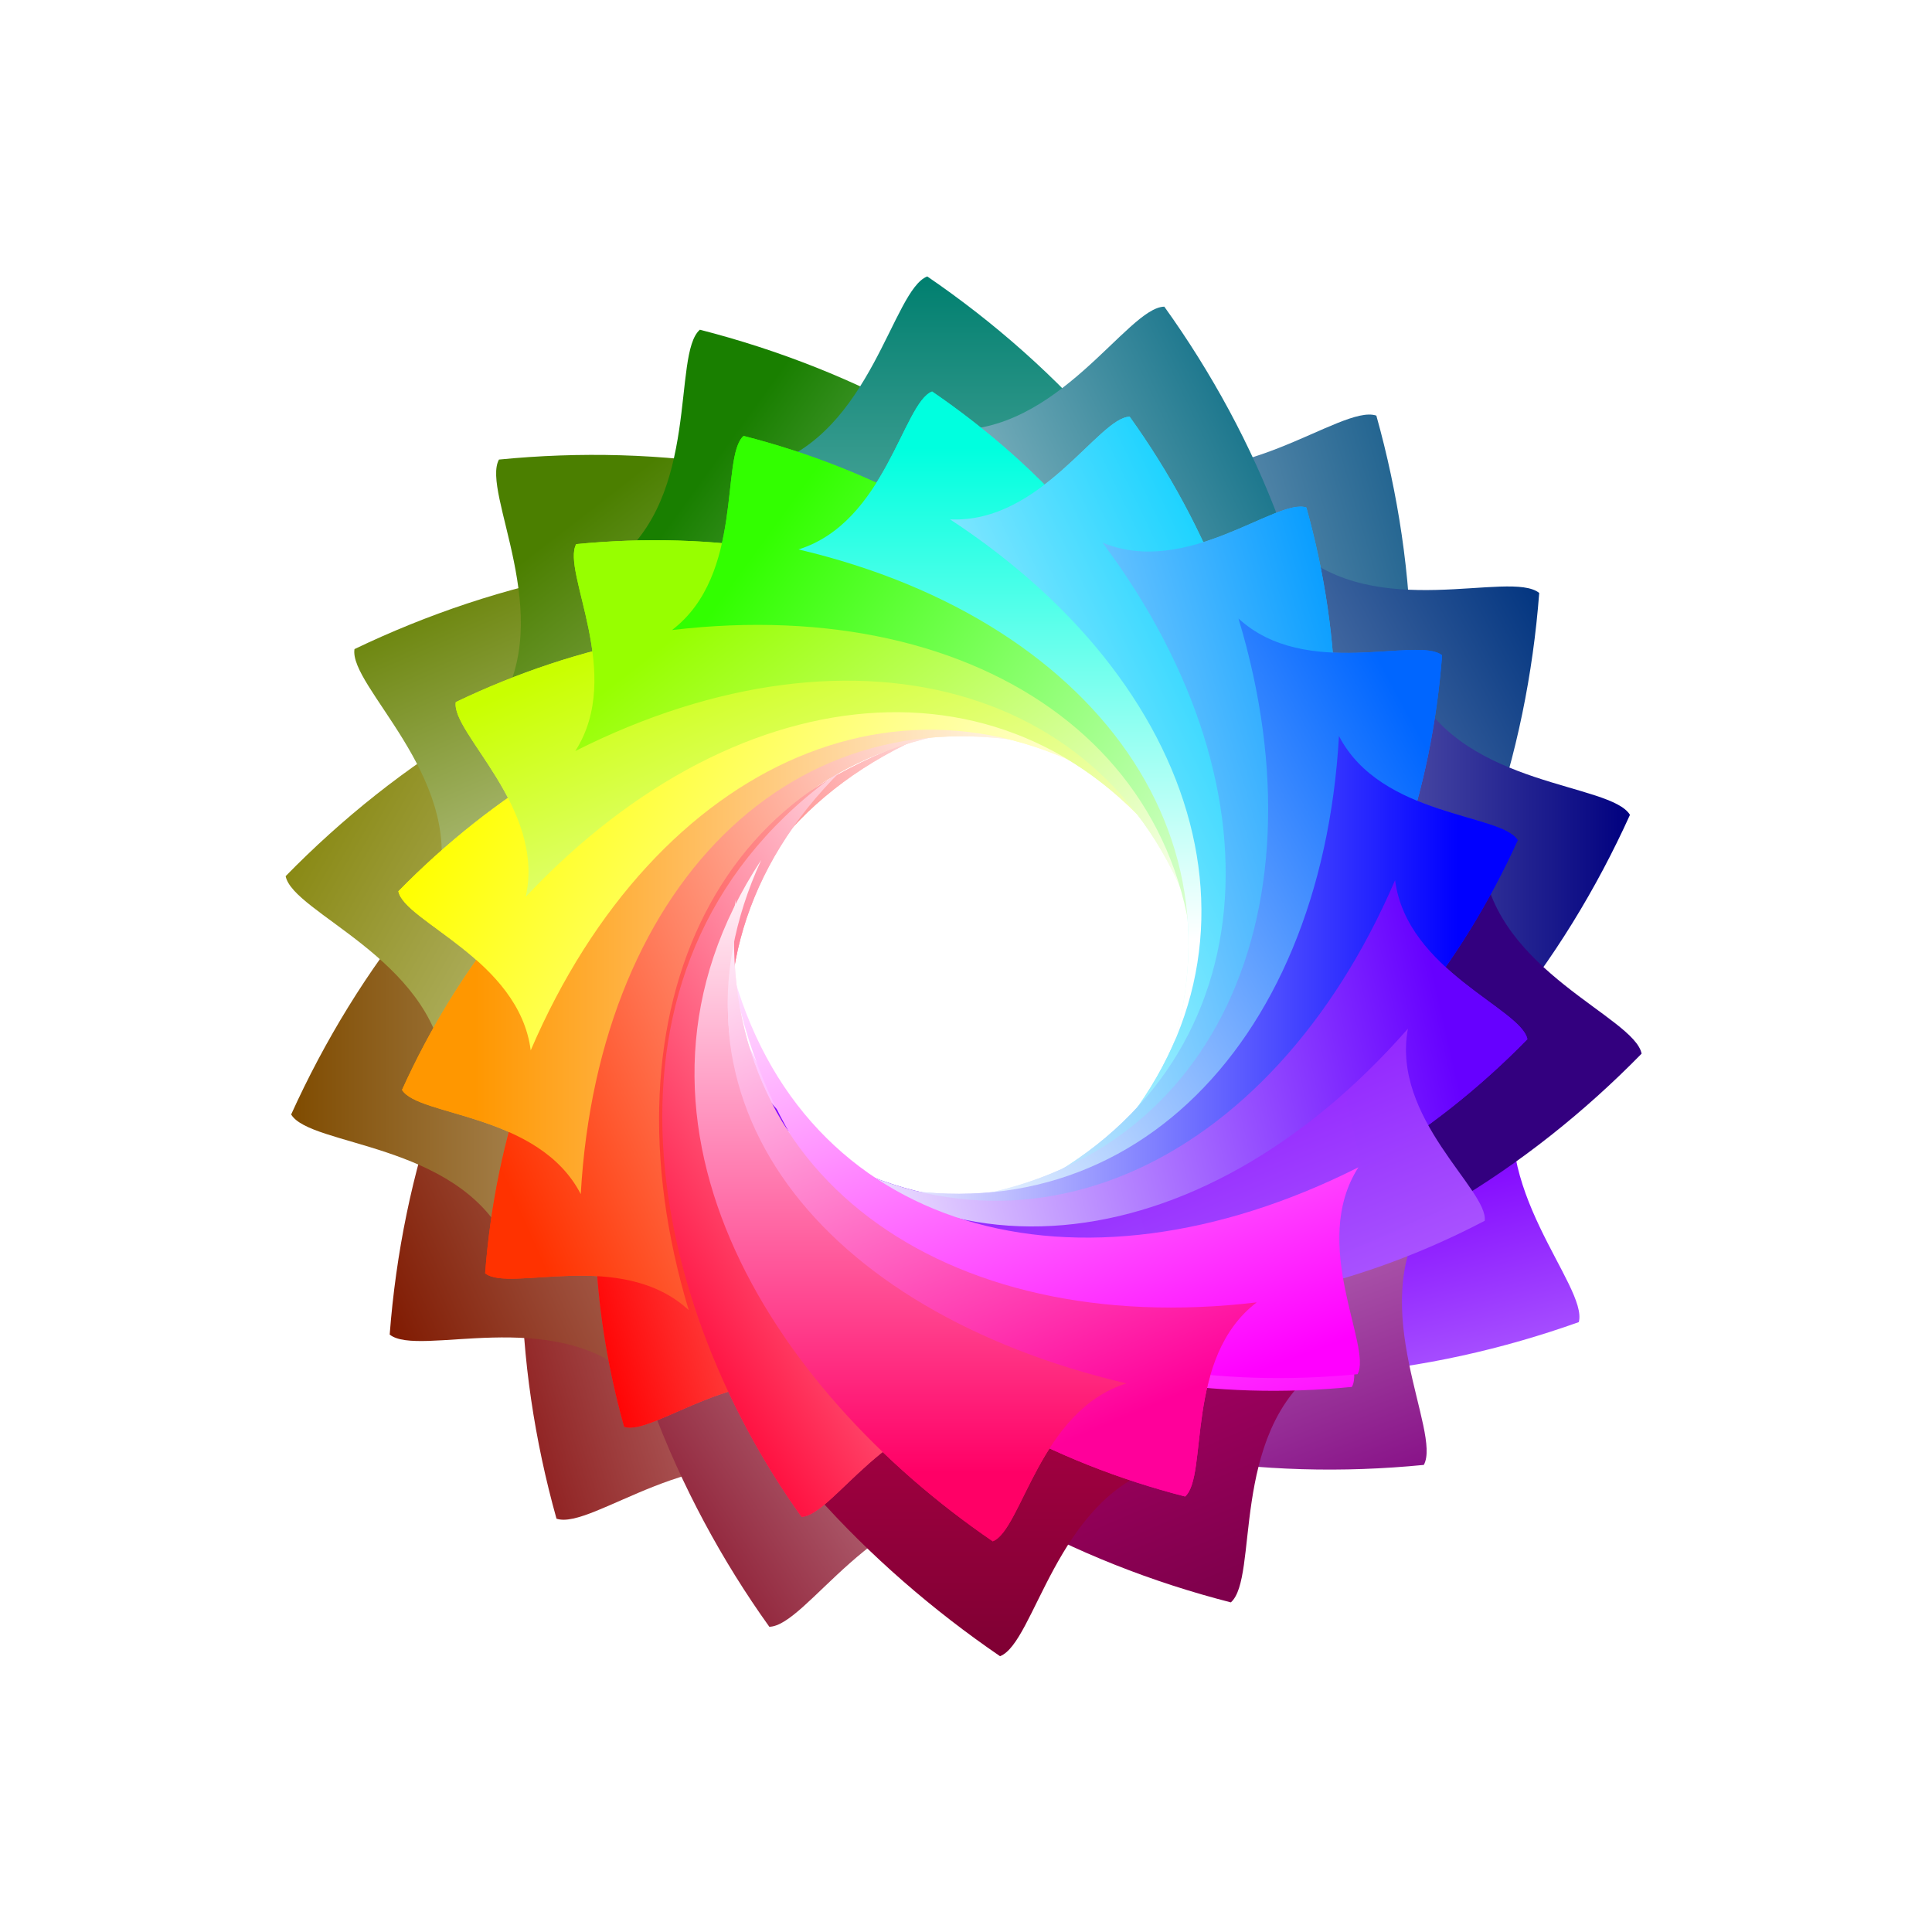 <svg version="1.1" width="200" height="200" viewBox="0 0 200 200" xmlns="http://www.w3.org/2000/svg" xmlns:xlink="http://www.w3.org/1999/xlink"><g xmlns="http://www.w3.org/2000/svg" id="obj_2"><g id="obj_76" transform="matrix(0.97,-0.242,0.242,0.97,75.676,106.517)" opacity="1" display="inline"><path d="M 77.935 25.002 C 42.943 42.654 8.642 33.187 0 0 C 6.995 40.874 44.504 53.994 77.826 50.702 C 79.692 47.314 71.813 34.562 77.935 25.002 Z " fill-opacity="1" fill="url(#obj_76_grad_pat_fill)" stroke="none" stroke-width="1" stroke-linecap="square" stroke-linejoin="miter" filter="url(#obj_76_filter)"/><defs><filter id="obj_76_filter" x="-102%" y="-156%" width="304%" height="412%" filterUnits="objectBoundingBox"><feGaussianBlur in="SourceAlpha" stdDeviation="1"/><feComposite result="glowInnerdiff" operator="arithmetic" in2="SourceAlpha" k1="0" k2="-1" k3="1" k4="0"/><feFlood flood-color="#2b0059" flood-opacity="1"/><feComposite operator="in" in2="glowInnerdiff"/><feComposite result="glowInner" operator="over" in2="SourceGraphic"/></filter><linearGradient spreadMethod="pad" x1="0" y1="1" x2="0" y2="0" id="obj_76_grad_pat_fill"><stop offset="0" stop-color="#aa56ff" stop-opacity="0.996"/><stop offset="0.434" stop-color="#7f00ff" stop-opacity="0.996"/></linearGradient></defs></g><g id="obj_74" transform="matrix(1,0,0,1,59.03,65.801)" opacity="1" display="inline"><path d="M 40.564 0 C 62.96 0 81.133 16.059 81.133 35.85 C 81.133 55.637 62.96 71.7 40.564 71.7 C 18.172 71.7 0 55.637 0 35.85 C 0 16.059 18.172 0 40.564 0 Z " fill-opacity="1" fill="#ffffff" stroke="none" stroke-width="1" stroke-linecap="square" stroke-linejoin="miter"/><defs/></g><g id="obj_3" transform="matrix(1,0,0,1,53.997,71.762)" opacity="1" display="inline"><path d="M 28.941 81.097 C 5.48 49.699 8.847 14.275 40.032 0 C 0.99 13.989 -5.418 53.207 3.611 85.451 C 7.273 86.701 18.462 76.727 28.941 81.097 Z " fill-opacity="1" fill="url(#obj_3_grad_pat_fill)" stroke="none" stroke-width="1" stroke-linecap="square" stroke-linejoin="miter"/><defs><linearGradient x1="-0.094" y1="0.928" x2="1.333" y2="0.133" id="obj_3_grad_pat_fill"><stop offset="0" stop-color="#7F0000"/><stop offset="1" stop-color="#FFFFFF"/></linearGradient></defs></g><g id="obj_4" transform="matrix(1,0,0,1,62.346,75.648)" opacity="1" display="inline"><path d="M 39.609 79.996 C 6.825 58.518 -2.128 24.078 22.294 0 C -10.915 23.009 -2.216 65.542 17.295 92.755 C 21.164 92.677 28.268 79.474 39.609 79.996 Z " fill-opacity="1" fill="url(#obj_4_grad_pat_fill)" stroke="none" stroke-width="1" stroke-linecap="square" stroke-linejoin="miter"/><defs><linearGradient x1="0.201" y1="0.96" x2="0.977" y2="0.049" id="obj_4_grad_pat_fill"><stop offset="0" stop-color="#7F001A"/><stop offset="1" stop-color="#FFFFFF"/></linearGradient></defs></g><g id="obj_5" transform="matrix(1,0,0,1,40.341,70.309)" opacity="1" display="inline"><path d="M 25.291 72.415 C 13.983 34.887 29.264 2.748 63.451 0.001 C 21.978 -0.208 2.543 34.457 0 67.845 C 3.013 70.269 16.939 64.727 25.291 72.415 Z " fill-opacity="1" fill="url(#obj_5_grad_pat_fill)" stroke="none" stroke-width="1" stroke-linecap="square" stroke-linejoin="miter"/><defs><linearGradient x1="-0.07" y1="0.82" x2="1.143" y2="0.207" id="obj_5_grad_pat_fill"><stop offset="0" stop-color="#7F1900"/><stop offset="1" stop-color="#FFFFFF"/></linearGradient></defs></g><g id="obj_6" transform="matrix(1,0,0,1,30.14,69.243)" opacity="1" display="inline"><path d="M 22.203 59.075 C 24.414 19.941 49.763 -5.032 82.827 4.079 C 43.927 -10.3 13.81 15.624 0 46.128 C 2.002 49.439 16.985 48.992 22.203 59.075 Z " fill-opacity="1" fill="url(#obj_6_grad_pat_fill)" stroke="none" stroke-width="1" stroke-linecap="square" stroke-linejoin="miter"/><defs><linearGradient x1="0" y1="0.5" x2="1" y2="0.5" id="obj_6_grad_pat_fill"><stop offset="0" stop-color="#7F4B00"/><stop offset="1" stop-color="#FFFFFF"/></linearGradient></defs></g><g id="obj_7" transform="matrix(1,0,0,1,29.57,64.949)" opacity="1" display="inline"><path d="M 16.435 45.508 C 31.894 9.492 64.256 -5.306 92.211 14.565 C 60.576 -12.251 23.408 1.807 0 25.75 C 0.747 29.544 14.979 34.25 16.435 45.508 Z " fill-opacity="1" fill="url(#obj_7_grad_pat_fill)" stroke="none" stroke-width="1" stroke-linecap="square" stroke-linejoin="miter"/><defs><linearGradient x1="0.02" y1="0.36" x2="0.965" y2="0.698" id="obj_7_grad_pat_fill"><stop offset="0" stop-color="#7F7F00"/><stop offset="1" stop-color="#FFFFFF"/></linearGradient></defs></g><g id="obj_8" transform="matrix(1,0,0,1,36.674,57.962)" opacity="1" display="inline"><path d="M 8.709 33.422 C 35.553 4.868 71.024 2.031 90.497 30.262 C 69.943 -5.755 30.206 -5.256 0.022 9.233 C -0.573 13.058 11.191 22.347 8.709 33.422 Z " fill-opacity="1" fill="url(#obj_8_grad_pat_fill)" stroke="none" stroke-width="1" stroke-linecap="square" stroke-linejoin="miter"/><defs><linearGradient x1="0.038" y1="0.218" x2="0.978" y2="1.144" id="obj_8_grad_pat_fill"><stop offset="0" stop-color="#647F00"/><stop offset="1" stop-color="#FFFFFF"/></linearGradient></defs></g><g id="obj_9" transform="matrix(1,0,0,1,51.359,47.089)" opacity="1" display="inline"><path d="M 0.186 26.185 C 35.178 8.533 69.479 17.999 78.121 51.188 C 71.123 10.312 33.614 -2.809 0.294 0.485 C -1.572 3.872 6.308 16.626 0.186 26.185 Z " fill-opacity="1" fill="url(#obj_9_grad_pat_fill)" stroke="none" stroke-width="1" stroke-linecap="square" stroke-linejoin="miter"/><defs><linearGradient x1="0.122" y1="0.176" x2="0.988" y2="0.939" id="obj_9_grad_pat_fill"><stop offset="0" stop-color="#4B7F00"/><stop offset="1" stop-color="#FFFFFF"/></linearGradient></defs></g><g id="obj_10" transform="matrix(1,0,0,1,63.558,34.132)" opacity="1" display="inline"><path d="M 0 24.112 C 38.919 19.492 67.915 40.118 64.685 74.262 C 72.089 33.458 41.329 8.301 8.893 0 C 5.978 2.545 9.021 17.224 0 24.112 Z " fill-opacity="1" fill="url(#obj_10_grad_pat_fill)" stroke="none" stroke-width="1" stroke-linecap="square" stroke-linejoin="miter"/><defs><linearGradient x1="0.164" y1="0.153" x2="0.93" y2="0.722" id="obj_10_grad_pat_fill"><stop offset="0" stop-color="#197F00"/><stop offset="1" stop-color="#FFFFFF"/></linearGradient></defs></g><g id="obj_11" transform="matrix(1,0,0,1,79.387,28.617)" opacity="1" display="inline"><path d="M 0 19.616 C 38.151 28.585 58.342 57.884 43.63 88.863 C 64.543 53.053 44.244 18.893 16.603 0 C 12.994 1.395 10.833 16.228 0 19.616 Z " fill-opacity="1" fill="url(#obj_11_grad_pat_fill)" stroke="none" stroke-width="1" stroke-linecap="square" stroke-linejoin="miter"/><defs><linearGradient x1="0.5" y1="0" x2="0.5" y2="1" id="obj_11_grad_pat_fill"><stop offset="0" stop-color="#007F6F"/><stop offset="1" stop-color="#FFFFFF"/></linearGradient></defs></g><g id="obj_12" transform="matrix(1,0,0,1,106.063,42.915)" opacity="1" display="inline"><path d="M 11.087 4.466 C 34.547 35.861 31.182 71.284 0 85.559 C 39.038 71.568 45.445 32.353 36.416 0.109 C 32.755 -1.138 21.565 8.835 11.087 4.466 Z " fill-opacity="1" fill="url(#obj_12_grad_pat_fill)" stroke="none" stroke-width="1" stroke-linecap="square" stroke-linejoin="miter"/><defs><linearGradient x1="1.094" y1="0.072" x2="-0.333" y2="0.867" id="obj_12_grad_pat_fill"><stop offset="0" stop-color="#004C7F"/><stop offset="1" stop-color="#FFFFFF"/></linearGradient></defs></g><g id="obj_13" transform="matrix(1,0,0,1,95.893,56.81)" opacity="1" display="inline"><path d="M 38.156 0 C 49.464 37.526 34.185 69.663 0 72.413 C 41.47 72.619 60.903 37.958 63.446 4.572 C 60.433 2.144 46.508 7.689 38.156 0 Z " fill-opacity="1" fill="url(#obj_13_grad_pat_fill)" stroke="none" stroke-width="1" stroke-linecap="square" stroke-linejoin="miter"/><defs><linearGradient x1="1.06" y1="0.13" x2="-0.111" y2="0.849" id="obj_13_grad_pat_fill"><stop offset="0" stop-color="#00337F"/><stop offset="1" stop-color="#FFFFFF"/></linearGradient></defs></g><g id="obj_14" transform="matrix(1,0,0,1,85.911,71.409)" opacity="1" display="inline"><path d="M 60.619 0 C 58.41 39.131 33.062 64.104 0 54.993 C 38.898 69.371 69.014 43.448 82.822 12.945 C 80.821 9.634 65.839 10.082 60.619 0 Z " fill-opacity="1" fill="url(#obj_14_grad_pat_fill)" stroke="none" stroke-width="1" stroke-linecap="square" stroke-linejoin="miter"/><defs><linearGradient x1="1" y1="0.5" x2="0" y2="0.5" id="obj_14_grad_pat_fill"><stop offset="0" stop-color="#00007F"/><stop offset="1" stop-color="#FFFFFF"/></linearGradient></defs></g><g id="obj_15" transform="matrix(1,0,0,1,77.729,89.315)" opacity="1" display="inline"><path d="M 75.772 0 C 60.314 36.016 27.953 50.811 0 30.944 C 31.634 57.758 68.801 43.7 92.209 19.759 C 91.459 15.963 77.227 11.257 75.772 0 Z " fill-opacity="1" fill="#33007F" stroke="none" stroke-width="1" stroke-linecap="square" stroke-linejoin="miter"/><defs/></g><g id="obj_16" transform="matrix(1,0,0,1,69.567,100.945)" opacity="1" display="inline"><path d="M 77.935 25.002 C 42.943 42.654 8.642 33.187 0 0 C 6.995 40.874 44.504 53.994 77.826 50.702 C 79.692 47.314 71.813 34.562 77.935 25.002 Z " fill-opacity="1" fill="url(#obj_16_grad_pat_fill)" stroke="none" stroke-width="1" stroke-linecap="square" stroke-linejoin="miter"/><defs><linearGradient x1="0.902" y1="1.108" x2="0.169" y2="-0.225" id="obj_16_grad_pat_fill"><stop offset="0" stop-color="#7F007F"/><stop offset="1" stop-color="#FFFFFF"/></linearGradient></defs></g><g id="obj_17" transform="matrix(1,0,0,1,70.511,91.613)" opacity="1" display="inline"><path d="M 65.799 50.152 C 26.879 54.77 -2.117 34.144 1.113 0 C -6.291 40.806 24.469 65.963 56.905 74.265 C 59.817 71.721 56.775 57.044 65.799 50.152 Z " fill-opacity="1" fill="url(#obj_17_grad_pat_fill)" stroke="none" stroke-width="1" stroke-linecap="square" stroke-linejoin="miter"/><defs><linearGradient x1="0.728" y1="1.041" x2="0.266" y2="-0.084" id="obj_17_grad_pat_fill"><stop offset="0" stop-color="#7F004C"/><stop offset="1" stop-color="#FF009A"/></linearGradient></defs></g><g id="obj_18" transform="matrix(1,0,0,1,66.472,86.813)" opacity="1" display="inline"><path d="M 53.655 65.018 C 15.503 56.046 -5.322 29.736 8.287 0 C -12.629 31.752 9.41 65.738 37.052 84.636 C 40.659 83.239 42.821 68.403 53.655 65.018 Z " fill-opacity="1" fill="url(#obj_18_grad_pat_fill)" stroke="none" stroke-width="1" stroke-linecap="square" stroke-linejoin="miter"/><defs><linearGradient x1="0.5" y1="1" x2="0.5" y2="-0.002" id="obj_18_grad_pat_fill"><stop offset="0" stop-color="#7F0033"/><stop offset="1" stop-color="#FF0066"/></linearGradient></defs></g><g id="obj_19" transform="matrix(1,0,0,1,98.219,31.745)" opacity="1" display="inline"><path d="M 0 12.756 C 32.783 34.231 41.737 68.67 17.315 92.749 C 49.216 66.252 41.823 27.209 22.31 0 C 18.444 0.077 11.34 13.274 0 12.756 Z " fill-opacity="1" fill="url(#obj_19_grad_pat_fill)" stroke="none" stroke-width="1" stroke-linecap="square" stroke-linejoin="miter"/><defs><linearGradient x1="0.877" y1="0.055" x2="-0.12" y2="0.956" id="obj_19_grad_pat_fill"><stop offset="0" stop-color="#00667F"/><stop offset="0.078" stop-color="#00667F"/><stop offset="1" stop-color="#FFFFFF"/></linearGradient></defs></g><g id="obj_37" transform="matrix(1,0,0,1,61.602,76.487)" opacity="1" display="inline"><path d="M 24.117 67.579 C 4.565 41.415 7.373 11.894 33.358 0 C 0.824 11.658 -4.514 44.339 3.008 71.21 C 6.059 72.252 15.385 63.94 24.117 67.579 Z " fill-opacity="1" fill="url(#obj_37_grad_pat_fill)" stroke="none" stroke-width="1" stroke-linecap="square" stroke-linejoin="miter"/><defs><linearGradient x1="-0.094" y1="0.928" x2="1.333" y2="0.133" id="obj_37_grad_pat_fill"><stop offset="0" stop-color="#FF0000"/><stop offset="1" stop-color="#FFFFFF"/></linearGradient></defs></g><g id="obj_38" transform="matrix(1,0,0,1,68.559,79.724)" opacity="1" display="inline"><path d="M 33.005 66.666 C 5.685 48.767 -1.773 20.066 18.578 0 C -9.096 19.174 -1.848 54.62 14.413 77.295 C 17.635 77.231 23.556 66.231 33.005 66.666 Z " fill-opacity="1" fill="url(#obj_38_grad_pat_fill)" stroke="none" stroke-width="1" stroke-linecap="square" stroke-linejoin="miter"/><defs><linearGradient x1="0.201" y1="0.96" x2="0.977" y2="0.049" id="obj_38_grad_pat_fill"><stop offset="0" stop-color="#FF0033"/><stop offset="1" stop-color="#FFFFFF"/></linearGradient></defs></g><g id="obj_39" transform="matrix(1,0,0,1,50.221,75.275)" opacity="1" display="inline"><path d="M 21.076 60.347 C 11.653 29.072 24.386 2.29 52.875 0.001 C 18.315 -0.175 2.119 28.713 0 56.538 C 2.51 58.558 14.117 53.939 21.076 60.347 Z " fill-opacity="1" fill="url(#obj_39_grad_pat_fill)" stroke="none" stroke-width="1" stroke-linecap="square" stroke-linejoin="miter"/><defs><linearGradient x1="-0.07" y1="0.82" x2="1.143" y2="0.207" id="obj_39_grad_pat_fill"><stop offset="0" stop-color="#FF3200"/><stop offset="1" stop-color="#FFFFFF"/></linearGradient></defs></g><g id="obj_40" transform="matrix(1,0,0,1,41.618,74.384)" opacity="1" display="inline"><path d="M 18.503 49.23 C 20.343 16.619 41.47 -4.192 69.022 3.4 C 36.606 -8.585 11.508 13.022 0 38.443 C 1.668 41.201 14.154 40.828 18.503 49.23 Z " fill-opacity="1" fill="url(#obj_40_grad_pat_fill)" stroke="none" stroke-width="1" stroke-linecap="square" stroke-linejoin="miter"/><defs><linearGradient x1="0" y1="0.5" x2="1" y2="0.5" id="obj_40_grad_pat_fill"><stop offset="0" stop-color="#FF9700"/><stop offset="1" stop-color="#FFFFFF"/></linearGradient></defs></g><g id="obj_41" transform="matrix(1,0,0,1,41.242,70.808)" opacity="1" display="inline"><path d="M 13.698 37.924 C 26.58 7.911 53.55 -4.42 76.843 12.137 C 50.482 -10.209 19.508 1.507 0 21.459 C 0.625 24.622 12.486 28.543 13.698 37.924 Z " fill-opacity="1" fill="url(#obj_41_grad_pat_fill)" stroke="none" stroke-width="1" stroke-linecap="square" stroke-linejoin="miter"/><defs><linearGradient x1="0.02" y1="0.36" x2="0.965" y2="0.698" id="obj_41_grad_pat_fill"><stop offset="0" stop-color="#FFFF00"/><stop offset="1" stop-color="#FFFFFF"/></linearGradient></defs></g><g id="obj_42" transform="matrix(1,0,0,1,47.164,64.986)" opacity="1" display="inline"><path d="M 7.258 27.852 C 29.628 4.056 59.188 1.691 75.416 25.218 C 58.284 -4.798 25.174 -4.38 0.018 7.695 C -0.478 10.879 9.328 18.622 7.258 27.852 Z " fill-opacity="1" fill="url(#obj_42_grad_pat_fill)" stroke="none" stroke-width="1" stroke-linecap="square" stroke-linejoin="miter"/><defs><linearGradient x1="0.038" y1="0.218" x2="0.978" y2="1.144" id="obj_42_grad_pat_fill"><stop offset="0" stop-color="#C9FF00"/><stop offset="1" stop-color="#FFFFFF"/></linearGradient></defs></g><g id="obj_43" transform="matrix(1,0,0,1,59.404,55.925)" opacity="1" display="inline"><path d="M 0.152 21.821 C 29.313 7.109 57.898 15 65.1 42.656 C 59.268 8.594 28.011 -2.339 0.245 0.403 C -1.312 3.227 5.254 13.855 0.152 21.821 Z " fill-opacity="1" fill="url(#obj_43_grad_pat_fill)" stroke="none" stroke-width="1" stroke-linecap="square" stroke-linejoin="miter"/><defs><linearGradient x1="0.122" y1="0.176" x2="0.988" y2="0.939" id="obj_43_grad_pat_fill"><stop offset="0" stop-color="#97FF00"/><stop offset="1" stop-color="#FFFFFF"/></linearGradient></defs></g><g id="obj_44" transform="matrix(1,0,0,1,69.567,45.127)" opacity="1" display="inline"><path d="M 0 20.095 C 32.432 16.246 56.596 33.434 53.904 61.886 C 60.074 27.882 34.441 6.918 7.41 0 C 4.983 2.121 7.519 14.354 0 20.095 Z " fill-opacity="1" fill="url(#obj_44_grad_pat_fill)" stroke="none" stroke-width="1" stroke-linecap="square" stroke-linejoin="miter"/><defs><linearGradient x1="0.166" y1="0.154" x2="0.932" y2="0.724" id="obj_44_grad_pat_fill"><stop offset="0" stop-color="#32FF00"/><stop offset="1" stop-color="#FFFFFF"/></linearGradient></defs></g><g id="obj_45" transform="matrix(1,0,0,1,82.656,40.53)" opacity="1" display="inline"><path d="M 0 16.348 C 31.793 23.823 48.62 48.24 36.359 74.056 C 53.788 44.213 36.87 15.746 13.835 0 C 10.831 1.163 9.03 13.524 0 16.348 Z " fill-opacity="1" fill="url(#obj_45_grad_pat_fill)" stroke="none" stroke-width="1" stroke-linecap="square" stroke-linejoin="miter"/><defs><linearGradient x1="0.5" y1="0" x2="0.5" y2="1" id="obj_45_grad_pat_fill"><stop offset="0" stop-color="#00FFDF"/><stop offset="1" stop-color="#FFFFFF"/></linearGradient></defs></g><g id="obj_46" transform="matrix(1,0,0,1,98.35,43.137)" opacity="1" display="inline"><path d="M 0 10.629 C 27.319 28.527 34.78 57.226 14.431 77.291 C 41.015 55.209 34.853 22.673 18.593 0 C 15.37 0.064 9.45 11.065 0 10.629 Z " fill-opacity="1" fill="url(#obj_46_grad_pat_fill)" stroke="none" stroke-width="1" stroke-linecap="square" stroke-linejoin="miter"/><defs><linearGradient x1="0.877" y1="0.055" x2="-0.12" y2="0.956" id="obj_46_grad_pat_fill"><stop offset="0" stop-color="#00CDFF"/><stop offset="1" stop-color="#FFFFFF"/></linearGradient></defs></g><g id="obj_47" transform="matrix(1,0,0,1,104.887,52.446)" opacity="1" display="inline"><path d="M 9.241 3.722 C 28.791 29.884 25.986 59.403 0 71.299 C 32.532 59.64 37.871 26.961 30.347 0.091 C 27.297 -0.95 17.971 7.362 9.241 3.722 Z " fill-opacity="1" fill="url(#obj_47_grad_pat_fill)" stroke="none" stroke-width="1" stroke-linecap="square" stroke-linejoin="miter"/><defs><linearGradient x1="1.094" y1="0.072" x2="-0.333" y2="0.867" id="obj_47_grad_pat_fill"><stop offset="0" stop-color="#009AFF"/><stop offset="1" stop-color="#FFFFFF"/></linearGradient></defs></g><g id="obj_48" transform="matrix(1,0,0,1,96.414,64.028)" opacity="1" display="inline"><path d="M 31.794 0 C 41.219 31.268 28.487 58.051 0 60.343 C 34.556 60.515 50.752 31.631 52.871 3.809 C 50.36 1.785 38.754 6.406 31.794 0 Z " fill-opacity="1" fill="url(#obj_48_grad_pat_fill)" stroke="none" stroke-width="1" stroke-linecap="square" stroke-linejoin="miter"/><defs><linearGradient x1="1.06" y1="0.13" x2="-0.111" y2="0.849" id="obj_48_grad_pat_fill"><stop offset="0" stop-color="#0066FF"/><stop offset="1" stop-color="#FFFFFF"/></linearGradient></defs></g><g id="obj_49" transform="matrix(1,0,0,1,88.094,76.192)" opacity="1" display="inline"><path d="M 50.515 0 C 48.676 32.61 27.552 53.419 0 45.827 C 32.414 57.809 57.511 36.207 69.017 10.787 C 67.35 8.029 54.864 8.4 50.515 0 Z " fill-opacity="1" fill="url(#obj_49_grad_pat_fill)" stroke="none" stroke-width="1" stroke-linecap="square" stroke-linejoin="miter"/><defs><linearGradient x1="1" y1="0.5" x2="0" y2="0.5" id="obj_49_grad_pat_fill"><stop offset="0" stop-color="#0000FF"/><stop offset="1" stop-color="#FFFFFF"/></linearGradient></defs></g><g id="obj_50" transform="matrix(1,0,0,1,81.274,91.113)" opacity="1" display="inline"><path d="M 63.144 0 C 50.262 30.012 23.295 42.343 0 25.787 C 26.362 48.133 57.335 36.417 76.841 16.465 C 76.218 13.303 64.358 9.381 63.144 0 Z " fill-opacity="1" fill="#6600FF" stroke="none" stroke-width="1" stroke-linecap="square" stroke-linejoin="miter"/><defs/></g><g id="obj_51" transform="matrix(1,0,0,1,75.09,101.317)" opacity="1" display="inline"><path d="M 64.947 20.837 C 35.789 35.548 7.204 27.658 0 0 C 5.831 34.064 37.089 44.998 64.858 42.255 C 66.411 39.431 59.846 28.803 64.947 20.837 Z " fill-opacity="1" fill="url(#obj_51_grad_pat_fill)" stroke="none" stroke-width="1" stroke-linecap="square" stroke-linejoin="miter"/><defs><linearGradient x1="0.902" y1="1.108" x2="0.169" y2="-0.225" id="obj_51_grad_pat_fill"><stop offset="0" stop-color="#FF00FF"/><stop offset="1" stop-color="#FFFFFF"/></linearGradient></defs></g><g id="obj_52" transform="matrix(1,0,0,1,75.26,93.028)" opacity="1" display="inline"><path d="M 54.832 41.794 C 22.399 45.645 -1.764 28.454 0.928 0 C -5.243 34.004 20.388 54.97 47.421 61.888 C 49.849 59.767 47.313 47.537 54.832 41.794 Z " fill-opacity="1" fill="url(#obj_52_grad_pat_fill)" stroke="none" stroke-width="1" stroke-linecap="square" stroke-linejoin="miter"/><defs><linearGradient x1="0.728" y1="1.041" x2="0.266" y2="-0.084" id="obj_52_grad_pat_fill"><stop offset="0" stop-color="#FF009A"/><stop offset="1" stop-color="#FFFFFF"/></linearGradient></defs></g><g id="obj_53" transform="matrix(1,0,0,1,71.894,89.027)" opacity="1" display="inline"><path d="M 44.713 54.182 C 12.918 46.707 -4.434 24.781 6.907 0 C -10.524 26.461 7.841 54.784 30.875 70.529 C 33.882 69.368 35.684 57.006 44.713 54.182 Z " fill-opacity="1" fill="url(#obj_53_grad_pat_fill)" stroke="none" stroke-width="1" stroke-linecap="square" stroke-linejoin="miter"/><defs><linearGradient x1="0.5" y1="1" x2="0.5" y2="-0.002" id="obj_53_grad_pat_fill"><stop offset="0" stop-color="#FF0066"/><stop offset="1" stop-color="#FFFFFF"/></linearGradient></defs></g><g id="obj_54" transform="matrix(1,0,0,1,61.602,76.487)" opacity="1" display="inline"><path d="M 24.117 67.579 C 4.565 41.415 7.373 11.894 33.358 0 C 0.824 11.658 -4.514 44.339 3.008 71.21 C 6.059 72.252 15.385 63.94 24.117 67.579 Z " fill-opacity="1" fill="url(#obj_54_grad_pat_fill)" stroke="none" stroke-width="1" stroke-linecap="square" stroke-linejoin="miter"/><defs><linearGradient x1="-0.094" y1="0.928" x2="1.333" y2="0.133" id="obj_54_grad_pat_fill"><stop offset="0" stop-color="#FF0000"/><stop offset="0.121" stop-color="#FF0000"/><stop offset="1" stop-color="#FFFFFF"/></linearGradient></defs></g><g id="obj_55" transform="matrix(1,0,0,1,68.559,79.724)" opacity="1" display="inline"><path d="M 33.005 66.666 C 5.685 48.767 -1.773 20.066 18.578 0 C -9.096 19.174 -1.848 54.62 14.413 77.295 C 17.635 77.231 23.556 66.231 33.005 66.666 Z " fill-opacity="1" fill="url(#obj_55_grad_pat_fill)" stroke="none" stroke-width="1" stroke-linecap="square" stroke-linejoin="miter"/><defs><linearGradient x1="0.201" y1="0.96" x2="0.977" y2="0.049" id="obj_55_grad_pat_fill"><stop offset="0" stop-color="#FF0033"/><stop offset="0.102" stop-color="#FF0033"/><stop offset="1" stop-color="#FFFFFF"/></linearGradient></defs></g><g id="obj_56" transform="matrix(1,0,0,1,50.221,75.275)" opacity="1" display="inline"><path d="M 21.076 60.347 C 11.653 29.072 24.386 2.29 52.875 0.001 C 18.315 -0.175 2.119 28.713 0 56.538 C 2.51 58.558 14.117 53.939 21.076 60.347 Z " fill-opacity="1" fill="url(#obj_56_grad_pat_fill)" stroke="none" stroke-width="1" stroke-linecap="square" stroke-linejoin="miter"/><defs><linearGradient x1="-0.07" y1="0.82" x2="1.143" y2="0.207" id="obj_56_grad_pat_fill"><stop offset="0" stop-color="#FF3200"/><stop offset="0.086" stop-color="#FF3200"/><stop offset="1" stop-color="#FFFFFF"/></linearGradient></defs></g><g id="obj_57" transform="matrix(1,0,0,1,41.618,74.384)" opacity="1" display="inline"><path d="M 18.503 49.23 C 20.343 16.619 41.47 -4.192 69.022 3.4 C 36.606 -8.585 11.508 13.022 0 38.443 C 1.668 41.201 14.154 40.828 18.503 49.23 Z " fill-opacity="1" fill="url(#obj_57_grad_pat_fill)" stroke="none" stroke-width="1" stroke-linecap="square" stroke-linejoin="miter"/><defs><linearGradient x1="0" y1="0.5" x2="1" y2="0.5" id="obj_57_grad_pat_fill"><stop offset="0" stop-color="#FF9700"/><stop offset="0.109" stop-color="#FF9700"/><stop offset="1" stop-color="#FFFFFF"/></linearGradient></defs></g><g id="obj_58" transform="matrix(1,0,0,1,41.242,70.808)" opacity="1" display="inline"><path d="M 13.698 37.924 C 26.58 7.911 53.55 -4.42 76.843 12.137 C 50.482 -10.209 19.508 1.507 0 21.459 C 0.625 24.622 12.486 28.543 13.698 37.924 Z " fill-opacity="1" fill="url(#obj_58_grad_pat_fill)" stroke="none" stroke-width="1" stroke-linecap="square" stroke-linejoin="miter"/><defs><linearGradient x1="0.02" y1="0.36" x2="0.965" y2="0.698" id="obj_58_grad_pat_fill"><stop offset="0" stop-color="#FFFF00"/><stop offset="0.086" stop-color="#FFFF00"/><stop offset="1" stop-color="#FFFFFF"/></linearGradient></defs></g><g id="obj_59" transform="matrix(1,0,0,1,47.164,64.986)" opacity="1" display="inline"><path d="M 7.258 27.852 C 29.628 4.056 59.188 1.691 75.416 25.218 C 58.284 -4.798 25.174 -4.38 0.018 7.695 C -0.478 10.879 9.328 18.622 7.258 27.852 Z " fill-opacity="1" fill="url(#obj_59_grad_pat_fill)" stroke="none" stroke-width="1" stroke-linecap="square" stroke-linejoin="miter"/><defs><linearGradient x1="0.038" y1="0.218" x2="0.978" y2="1.144" id="obj_59_grad_pat_fill"><stop offset="0" stop-color="#C9FF00"/><stop offset="0.09" stop-color="#C9FF00"/><stop offset="1" stop-color="#FFFFFF"/></linearGradient></defs></g><g id="obj_60" transform="matrix(1,0,0,1,59.404,55.925)" opacity="1" display="inline"><path d="M 0.152 21.821 C 29.313 7.109 57.898 15 65.1 42.656 C 59.268 8.594 28.011 -2.339 0.245 0.403 C -1.312 3.227 5.254 13.855 0.152 21.821 Z " fill-opacity="1" fill="url(#obj_60_grad_pat_fill)" stroke="none" stroke-width="1" stroke-linecap="square" stroke-linejoin="miter"/><defs><linearGradient x1="0.122" y1="0.176" x2="0.988" y2="0.939" id="obj_60_grad_pat_fill"><stop offset="0" stop-color="#97FF00"/><stop offset="0.09" stop-color="#97FF00"/><stop offset="1" stop-color="#FFFFFF"/></linearGradient></defs></g><g id="obj_61" transform="matrix(1,0,0,1,69.567,45.127)" opacity="1" display="inline"><path d="M 0 20.095 C 32.432 16.246 56.596 33.434 53.904 61.886 C 60.074 27.882 34.441 6.918 7.41 0 C 4.983 2.121 7.519 14.354 0 20.095 Z " fill-opacity="1" fill="url(#obj_61_grad_pat_fill)" stroke="none" stroke-width="1" stroke-linecap="square" stroke-linejoin="miter"/><defs><linearGradient x1="0.062" y1="0.077" x2="1.119" y2="0.863" id="obj_61_grad_pat_fill"><stop offset="0" stop-color="#32FF00"/><stop offset="0.102" stop-color="#32FF00"/><stop offset="1" stop-color="#FFFFFF"/></linearGradient></defs></g><g id="obj_62" transform="matrix(1,0,0,1,82.656,40.53)" opacity="1" display="inline"><path d="M 0 16.348 C 31.793 23.823 48.62 48.24 36.359 74.056 C 53.788 44.213 36.87 15.746 13.835 0 C 10.831 1.163 9.03 13.524 0 16.348 Z " fill-opacity="1" fill="url(#obj_62_grad_pat_fill)" stroke="none" stroke-width="1" stroke-linecap="square" stroke-linejoin="miter"/><defs><linearGradient x1="0.5" y1="0" x2="0.5" y2="1" id="obj_62_grad_pat_fill"><stop offset="0" stop-color="#00FFDF"/><stop offset="0.078" stop-color="#00FFDF"/><stop offset="0.766" stop-color="#FFFFFF"/><stop offset="1" stop-color="#FFFFFF"/></linearGradient></defs></g><g id="obj_63" transform="matrix(1,0,0,1,98.35,43.137)" opacity="1" display="inline"><path d="M 0 10.629 C 27.319 28.527 34.78 57.226 14.431 77.291 C 41.015 55.209 34.853 22.673 18.593 0 C 15.37 0.064 9.45 11.065 0 10.629 Z " fill-opacity="1" fill="url(#obj_63_grad_pat_fill)" stroke="none" stroke-width="1" stroke-linecap="square" stroke-linejoin="miter"/><defs><linearGradient x1="0.877" y1="0.055" x2="-0.12" y2="0.956" id="obj_63_grad_pat_fill"><stop offset="0" stop-color="#00CDFF"/><stop offset="0.078" stop-color="#00CDFF"/><stop offset="1" stop-color="#FFFFFF"/></linearGradient></defs></g><g id="obj_64" transform="matrix(1,0,0,1,104.887,52.446)" opacity="1" display="inline"><path d="M 9.241 3.722 C 28.791 29.884 25.986 59.403 0 71.299 C 32.532 59.64 37.871 26.961 30.347 0.091 C 27.297 -0.95 17.971 7.362 9.241 3.722 Z " fill-opacity="1" fill="url(#obj_64_grad_pat_fill)" stroke="none" stroke-width="1" stroke-linecap="square" stroke-linejoin="miter"/><defs><linearGradient x1="1.094" y1="0.072" x2="-0.333" y2="0.867" id="obj_64_grad_pat_fill"><stop offset="0" stop-color="#009AFF"/><stop offset="0.105" stop-color="#009AFF"/><stop offset="1" stop-color="#FFFFFF"/></linearGradient></defs></g><g id="obj_65" transform="matrix(1,0,0,1,96.414,64.028)" opacity="1" display="inline"><path d="M 31.794 0 C 41.219 31.268 28.487 58.051 0 60.343 C 34.556 60.515 50.752 31.631 52.871 3.809 C 50.36 1.785 38.754 6.406 31.794 0 Z " fill-opacity="1" fill="url(#obj_65_grad_pat_fill)" stroke="none" stroke-width="1" stroke-linecap="square" stroke-linejoin="miter"/><defs><linearGradient x1="1.06" y1="0.13" x2="-0.111" y2="0.849" id="obj_65_grad_pat_fill"><stop offset="0" stop-color="#0066FF"/><stop offset="0.09" stop-color="#0066FF"/><stop offset="1" stop-color="#FFFFFF"/></linearGradient></defs></g><g id="obj_66" transform="matrix(1,0,0,1,88.094,76.192)" opacity="1" display="inline"><path d="M 50.515 0 C 48.676 32.61 27.552 53.419 0 45.827 C 32.414 57.809 57.511 36.207 69.017 10.787 C 67.35 8.029 54.864 8.4 50.515 0 Z " fill-opacity="1" fill="url(#obj_66_grad_pat_fill)" stroke="none" stroke-width="1" stroke-linecap="square" stroke-linejoin="miter"/><defs><linearGradient x1="1" y1="0.5" x2="0" y2="0.5" id="obj_66_grad_pat_fill"><stop offset="0" stop-color="#0000FF"/><stop offset="0.09" stop-color="#0000FF"/><stop offset="1" stop-color="#FFFFFF"/></linearGradient></defs></g><g id="obj_67" transform="matrix(1,0,0,1,81.274,91.113)" opacity="1" display="inline"><path d="M 63.144 0 C 50.262 30.012 23.295 42.343 0 25.787 C 26.362 48.133 57.335 36.417 76.841 16.465 C 76.218 13.303 64.358 9.381 63.144 0 Z " fill-opacity="1" fill="url(#obj_67_grad_pat_fill)" stroke="none" stroke-width="1" stroke-linecap="square" stroke-linejoin="miter"/><defs><linearGradient x1="1" y1="0.447" x2="-0.007" y2="0.59" id="obj_67_grad_pat_fill"><stop offset="0" stop-color="#6600FF"/><stop offset="0.09" stop-color="#6600FF"/><stop offset="1" stop-color="#FFFFFF"/></linearGradient></defs></g><g id="obj_75" transform="matrix(0.927,-0.375,0.375,0.927,77.729,111.526)" opacity="1" display="inline"><path d="M 64.947 20.837 C 35.789 35.548 7.204 27.658 0 0 C 5.831 34.064 37.089 44.998 64.858 42.255 C 66.411 39.431 59.846 28.803 64.947 20.837 Z " fill-opacity="1" fill="url(#obj_75_grad_pat_fill)" stroke="none" stroke-width="1" stroke-linecap="square" stroke-linejoin="miter" filter="url(#obj_75_filter)"/><defs><linearGradient spreadMethod="pad" x1="0" y1="1" x2="0" y2="0" id="obj_75_grad_pat_fill"><stop offset="0" stop-color="#aa56ff" stop-opacity="0.996"/><stop offset="1" stop-color="#7f00ff" stop-opacity="0.996"/></linearGradient><filter id="obj_75_filter" x="-123%" y="-188%" width="346%" height="476%" filterUnits="objectBoundingBox"><feGaussianBlur in="SourceAlpha" stdDeviation="1"/><feComposite result="glowInnerdiff" operator="arithmetic" in2="SourceAlpha" k1="0" k2="-1" k3="1" k4="0"/><feFlood flood-color="#2b0059" flood-opacity="1"/><feComposite operator="in" in2="glowInnerdiff"/><feComposite result="glowInner" operator="over" in2="SourceGraphic"/></filter></defs></g><g id="obj_68" transform="matrix(1,0,0,1,75.676,100)" opacity="1" display="inline"><path d="M 64.947 20.837 C 35.789 35.548 7.204 27.658 0 0 C 5.831 34.064 37.089 44.998 64.858 42.255 C 66.411 39.431 59.846 28.803 64.947 20.837 Z " fill-opacity="1" fill="url(#obj_68_grad_pat_fill)" stroke="none" stroke-width="1" stroke-linecap="square" stroke-linejoin="miter"/><defs><linearGradient x1="0.902" y1="1.108" x2="0.169" y2="-0.225" id="obj_68_grad_pat_fill"><stop offset="0" stop-color="#FF00FF"/><stop offset="0.125" stop-color="#FF00FF"/><stop offset="1" stop-color="#FFFFFF"/></linearGradient></defs></g><g id="obj_69" transform="matrix(1,0,0,1,75.26,93.028)" opacity="1" display="inline"><path d="M 54.832 41.794 C 22.399 45.645 -1.764 28.454 0.928 0 C -5.243 34.004 20.388 54.97 47.421 61.888 C 49.849 59.767 47.313 47.537 54.832 41.794 Z " fill-opacity="1" fill="url(#obj_69_grad_pat_fill)" stroke="none" stroke-width="1" stroke-linecap="square" stroke-linejoin="miter"/><defs><linearGradient x1="0.728" y1="1.041" x2="0.266" y2="-0.084" id="obj_69_grad_pat_fill"><stop offset="0" stop-color="#FF009A"/><stop offset="0.117" stop-color="#FF009A"/><stop offset="1" stop-color="#FFFFFF"/></linearGradient></defs></g><g id="obj_70" transform="matrix(1,0,0,1,71.894,89.027)" opacity="1" display="inline"><path d="M 44.713 54.182 C 12.918 46.707 -4.434 24.781 6.907 0 C -10.524 26.461 7.841 54.784 30.875 70.529 C 33.882 69.368 35.684 57.006 44.713 54.182 Z " fill-opacity="1" fill="url(#obj_70_grad_pat_fill)" stroke="none" stroke-width="1" stroke-linecap="square" stroke-linejoin="miter"/><defs><linearGradient x1="0.5" y1="1" x2="0.5" y2="-0.002" id="obj_70_grad_pat_fill"><stop offset="0" stop-color="#FF0066"/><stop offset="0.102" stop-color="#FF0066"/><stop offset="1" stop-color="#FFFFFF"/></linearGradient></defs></g></g></svg>